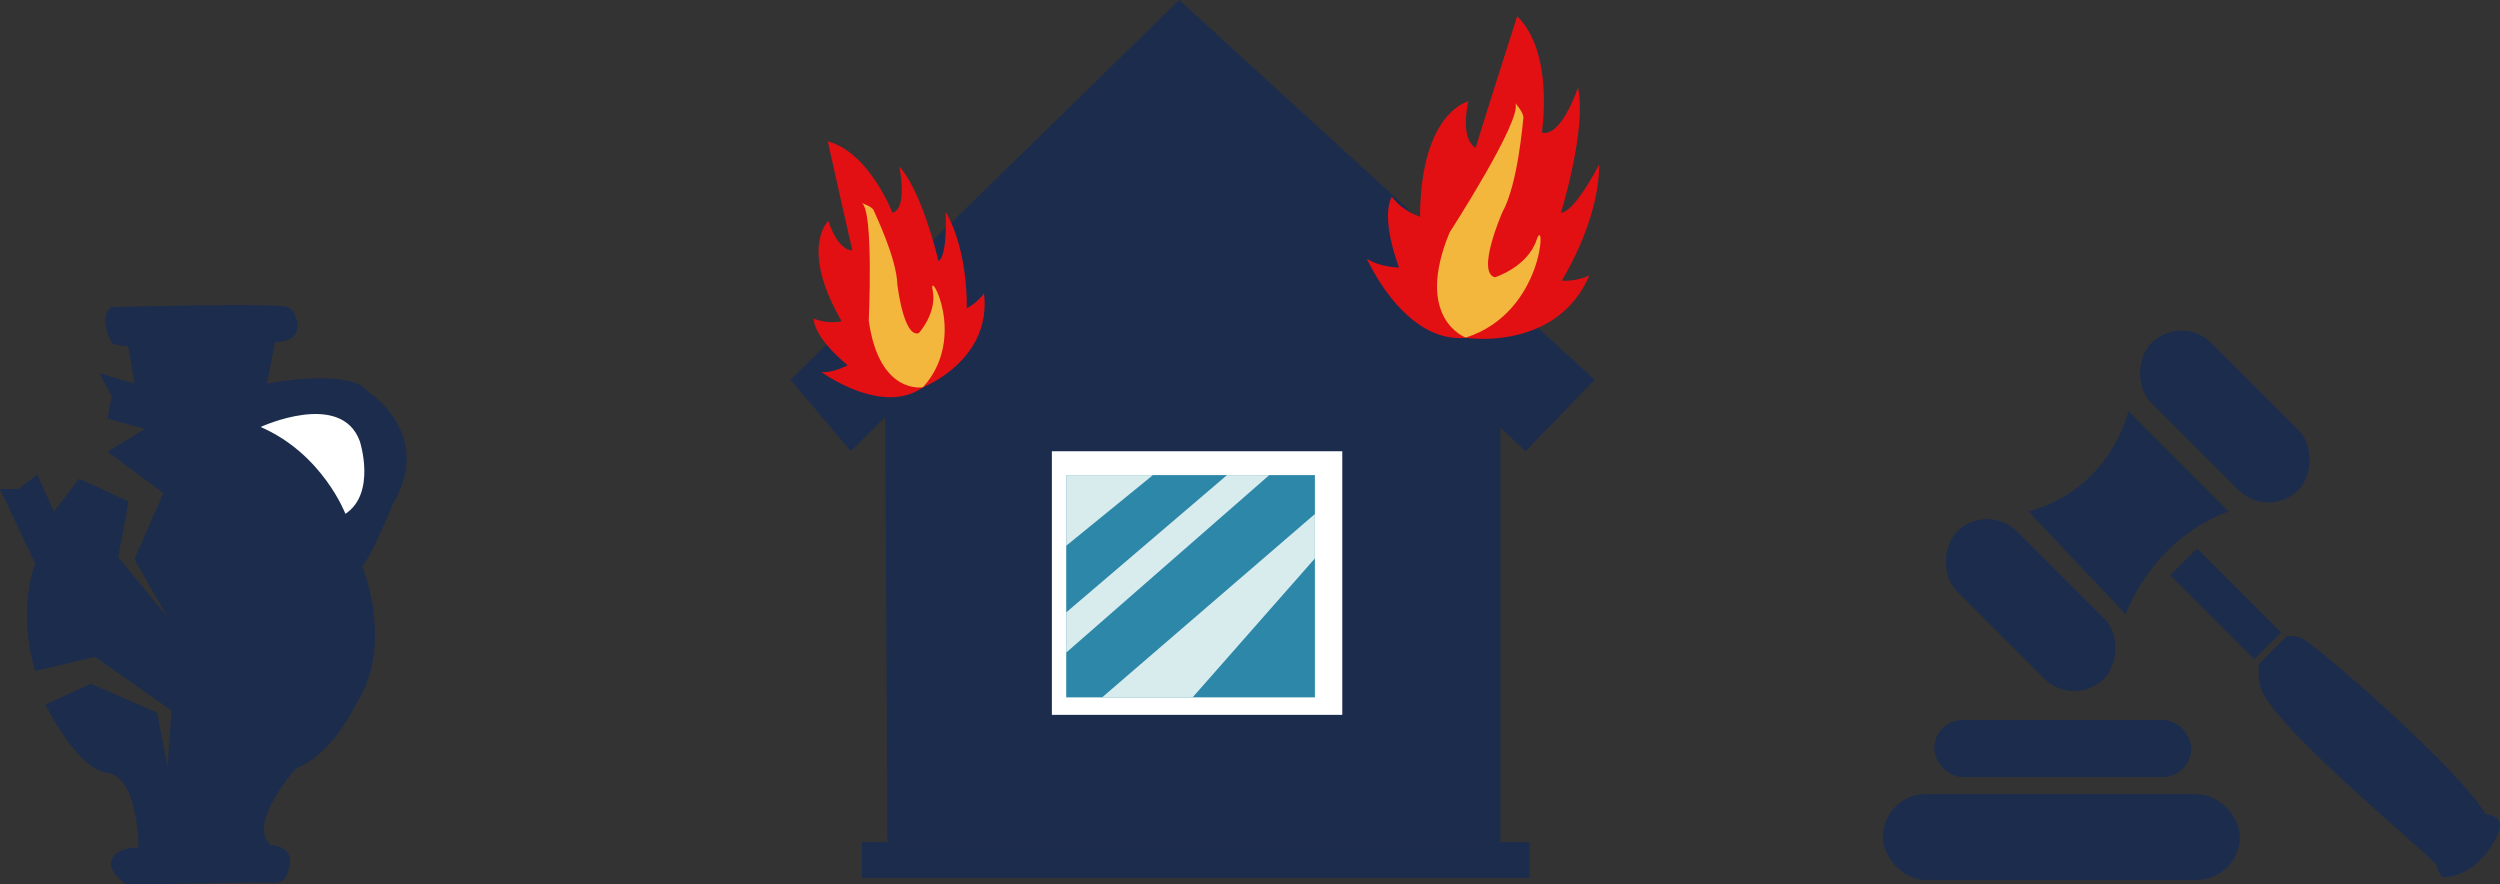 <svg xmlns="http://www.w3.org/2000/svg" viewBox="0 0 599.5 212"><rect x="0" y="0" width="599.5" height="212" fill="#333333" stroke="none"/><title>basis</title><g id="Layer_2" data-name="Layer 2"><g id="Layer_1-2" data-name="Layer 1"><polygon points="206.71 210.52 206.71 201.95 217.98 201.95 366.76 201.95 366.76 210.52 206.71 210.52" fill="#1c2c4d"/><polygon points="212.23 93.03 212.82 201.95 359.78 201.95 359.78 93.03 284.83 23.92 212.23 93.03" fill="#1c2c4d"/><polygon points="189.57 91.07 282.78 0 382.41 91.07 365.81 108.21 282.78 29.46 204.03 108.21 189.57 91.07" fill="#1c2c4d"/><polygon points="252.24 171.42 252.24 135.53 252.24 108.21 321.88 108.21 321.88 135.53 321.88 171.42 252.24 171.42" fill="#fff"/><polygon points="255.68 134.43 255.68 113.93 315.31 113.93 315.31 167.23 255.68 167.23 255.68 134.43" fill="#2c87a8"/><polygon points="255.68 130.87 276.47 113.93 255.68 113.93 255.68 130.87" fill="#d8eced"/><polygon points="255.68 146.85 294.23 113.93 304.37 113.93 255.68 156.49 255.68 146.85" fill="#d8eced"/><polygon points="264.29 167.23 315.31 123.26 315.31 133.91 285.99 167.23 264.29 167.23" fill="#d8eced"/><path d="M221.33,92.86s16.53-6.42,14.63-22.5a12,12,0,0,1-4.14,3.56s.49-13.56-5.07-23.14c0,0,.57,10.55-1.71,11.8,0,0-3.82-16.54-9.39-22.65,0,0,2.12,10.09-1.65,11.08,0,0-5.65-14.58-15.49-17.08,0,0,4.62,20.72,5.9,26.11,0,0-3.29.45-5.77-7.07,0,0-7,6.43,3.19,24.07a12,12,0,0,1-6.68-.63s-.48,4,8.11,11.17c0,0-3.42,1.88-6.29,1.64C197,89.22,211.55,99.88,221.33,92.86Z" fill="#e21013"/><path d="M220.32,79.9s4.47-4.91,3.33-10.36,8.53,11.35-2.32,23.32c0,0-10.51,1.94-13-16,0,0,1.2-26.37-1.64-28.14,0,0,2.45.78,2.84,1.77s5.52,11.53,5.66,17.81C215.21,68.31,216.65,81,220.32,79.9Z" fill="#f4b73e"/><path d="M351.49,81s21.65,3.43,29.63-14.92a15,15,0,0,1-6.63,1.23s9-14.18,9-27.87c0,0-6,11.62-9.17,11.54,0,0,6.21-20,4.08-30,0,0-4,12.09-8.67,10.79,0,0,3.06-19.08-5.91-27.88,0,0-8,25-9.95,31.56,0,0-3.79-1.57-1.76-11.14,0,0-11.45,2.52-11.58,27.68,0,0-4.42-1.46-6.74-4.83,0,0-3,4,1.7,17,0,0-4.82-.11-7.74-2.16C327.74,61.91,336.67,82.38,351.49,81Z" fill="#e21013"/><path d="M358.49,66.5s7.82-2.46,10-9,2,17.43-17,23.45c0,0-12.43-4.47-3.9-25.16,0,0,17.71-27.41,15.77-31.07,0,0,2.13,2.36,1.94,3.66S364,44.15,360.25,50.94C360.25,50.94,353.91,65.34,358.49,66.5Z" fill="#f4b73e"/><rect x="519.47" y="140.3" width="28.5" height="9.05" transform="translate(258.73 -334.98) rotate(45)" fill="#1c2c4d"/><rect x="463.83" y="172.64" width="61.64" height="13.7" rx="6.85" ry="6.85" fill="#1c2c4d"/><rect x="451.5" y="190.45" width="85.61" height="20.55" rx="10.27" ry="10.27" fill="#1c2c4d"/><rect x="462.02" y="134.92" width="49.86" height="20.34" rx="10.17" ry="10.17" transform="translate(245.22 -301.83) rotate(45)" fill="#1c2c4d"/><rect x="508.6" y="89.71" width="49.86" height="20.34" rx="10.17" ry="10.17" transform="translate(226.89 -348.01) rotate(45)" fill="#1c2c4d"/><path d="M486.43,122.65l23.29,24.65s6.16-17.81,24.66-24.65l-24-24S506.29,117.17,486.43,122.65Z" fill="#1c2c4d"/><path d="M541.91,159l6.16-6.17s.69-.68,3.43,0,39,32.19,44.52,42.47c0,0,2.74,0,3.42,2.05s-4.79,13-13.7,13a4.78,4.78,0,0,1-1.37-2.74c0-1.37-42.46-35.62-42.46-43.84C541.91,163.74,541.22,160.32,541.91,159Z" fill="#1c2c4d"/><path d="M26.78,82.05s-3.47-6,0-8.43c0,0,39.68-1,42.16,0s5,8.43-3,8.43L64,92s19.84-4,24.31,2c0,0,15.87,9.92,5.95,26.79,0,0-5.95,14.38-7.44,14.88,0,0,7.93,18.84-1.49,33.23,0,0-5.46,11.9-14.38,15.37,0,0-11.91,13.4-6,18.36,0,0,5.46,0,4.47,5s-2.48,4-8.93,4l-30.25.5s-4.47-3-3.48-5.95,6.45-3,6.45-3,0-16.86-7.44-17.85-14.88-16.37-14.88-16.37l10.91-5,15.88,6.94,2.48,12.9,1-13.39-18.35-12.9L8.43,160.91S4,148,8.43,135.12L0,117.27H4.46l4.47-3.48,4,8.93,6-7.93,11.9,5.45-2.48,13.39L40.18,148l-7.94-13.89,6.94-15.87-13.39-9.92,8.93-5.46-8.93-2.48,1-5.45-3-5.46L32.24,92,30.75,83S27.28,83,26.78,82.05Z" fill="#1c2c4d"/><path d="M62.49,102.39s19.35-8.93,23.81,3.47c0,0,4,12.4-3.47,17.36C82.83,123.22,77.37,108.83,62.49,102.39Z" fill="#fff"/></g></g></svg>
